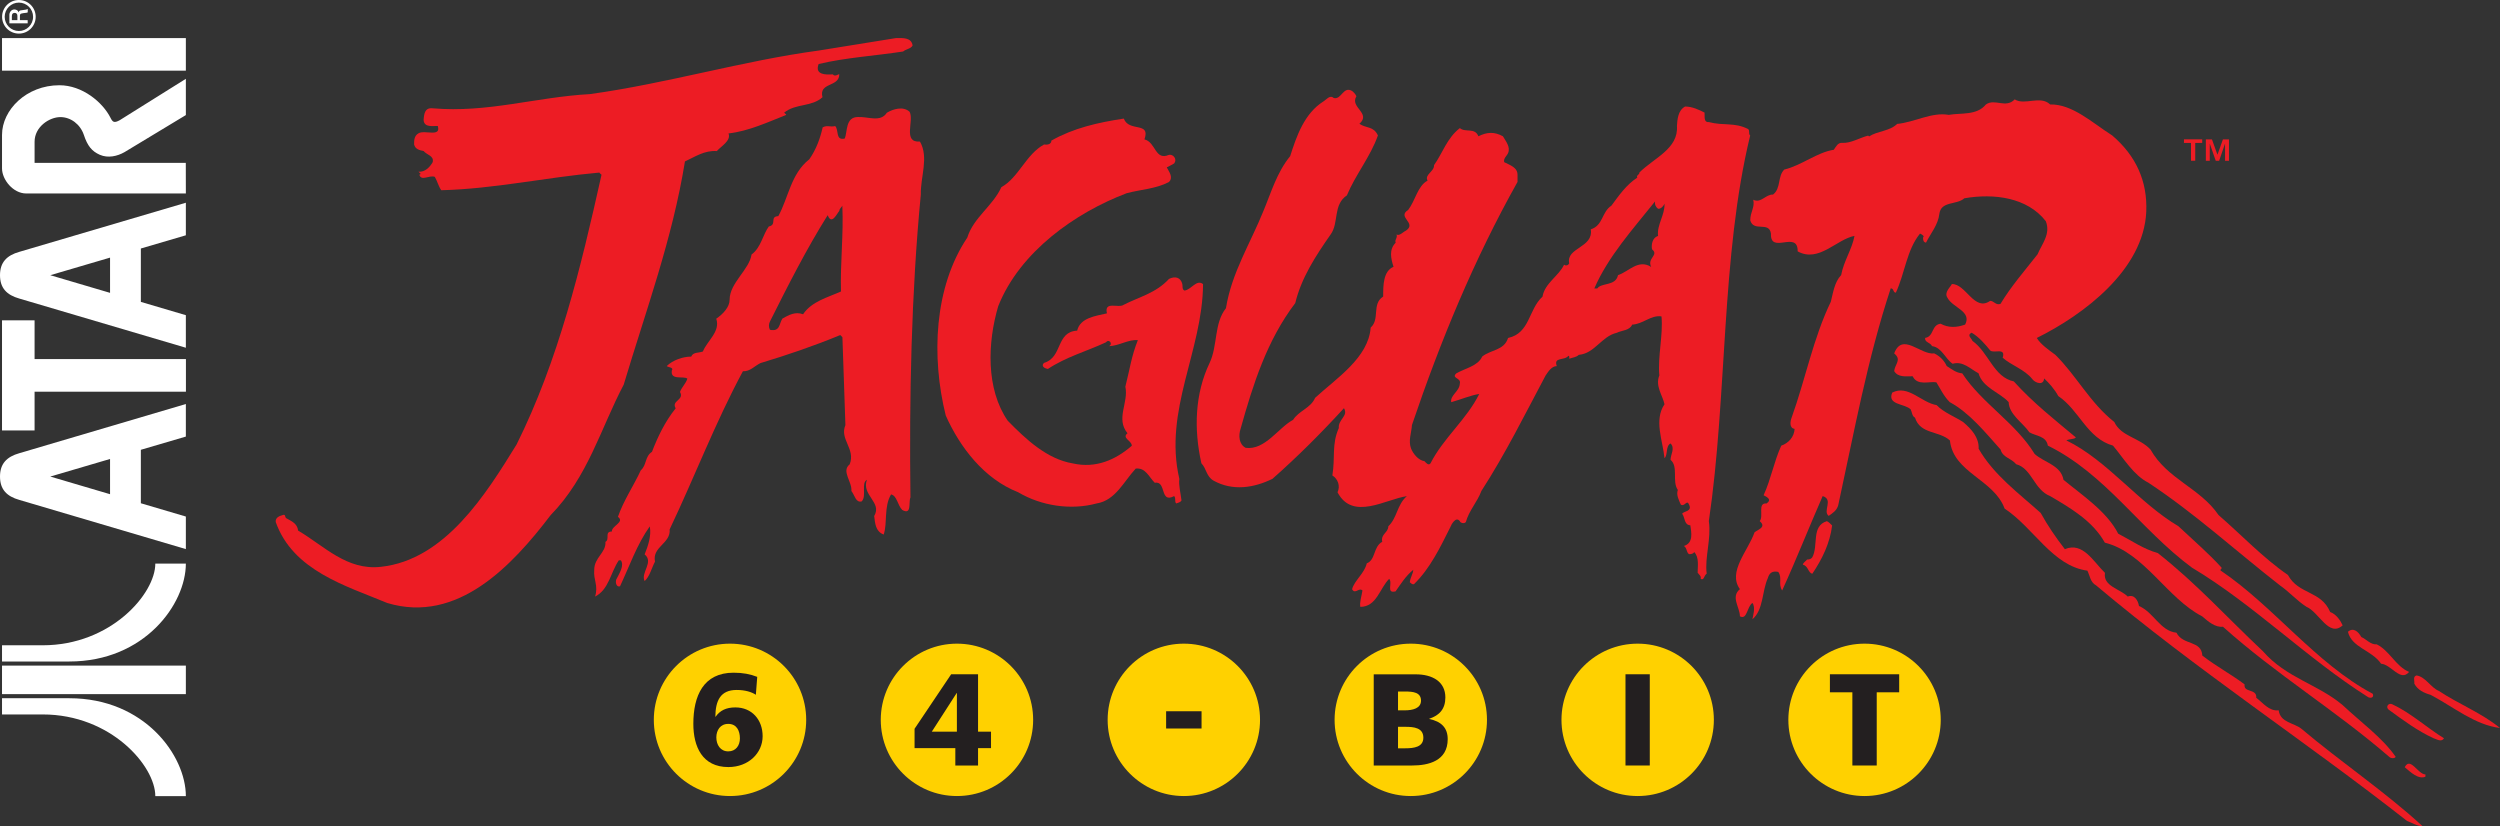 <?xml version="1.0" encoding="utf-8"?>
<!-- Generator: Adobe Illustrator 25.4.1, SVG Export Plug-In . SVG Version: 6.00 Build 0)  -->
<svg version="1.1" id="Layer_1" xmlns="http://www.w3.org/2000/svg" xmlns:xlink="http://www.w3.org/1999/xlink" x="0px" y="0px"
	 viewBox="0 0 3839 1268.7" style="enable-background:new 0 0 3839 1268.7;" xml:space="preserve">
<rect x="0" y="0" width="3839" height="1268.7" fill="#333333" stroke="none"/>
<style type="text/css">
	.st0{fill:#FFFFFF;}
	.st1{fill:#ED1C24;}
	.st2{fill-rule:evenodd;clip-rule:evenodd;fill:#FFD100;}
	.st3{fill:#231F20;}
	.st4{fill:url(#SVGID_1_);}
	.st5{opacity:0.72;fill:#18180E;enable-background:new    ;}
	.st6{fill:url(#SVGID_00000179622145656392366290000004839671166929259669_);}
	.st7{fill:url(#SVGID_00000004517813880647060410000004239321171499038129_);}
	.st8{fill:url(#SVGID_00000175294073198604067760000007145734110825757084_);}
	.st9{fill:url(#SVGID_00000174603054693566070230000007005841119191853728_);}
	.st10{fill:url(#SVGID_00000014601670975797876570000005789153871949726382_);}
	.st11{fill:url(#SVGID_00000183967407582186436560000004928660219942770324_);}
	.st12{fill:url(#SVGID_00000153676370881991359240000014161253541710242990_);}
	.st13{fill:url(#SVGID_00000138553330159731038850000009678365693646262934_);}
	.st14{fill:url(#SVGID_00000054975204959342026140000016887244267295827328_);}
</style>
<g>
	<rect x="3.1" y="1022.1" class="st0" width="282.3" height="43.8"/>
	<path class="st0" d="M3.1,1097.1v-24.9h103.4c115.5,0,178.9,88.3,178.9,150.3h-46.9c0-46.3-68.3-125.4-172.8-125.4"/>
	<path class="st0" d="M3.1,990.9v24.9h103.4c115.5,0,178.9-88.3,178.9-150.3h-46.9c0,46.3-68.3,125.4-172.8,125.4"/>
	<path class="st0" d="M216.3,690.7l69.1-20.3v-50L29.8,695.9C10.2,701.4,0,712.2,0,731.8c0,19.6,10.2,30.4,29.8,35.9l255.6,75.5v-50
		l-69.1-20.4 M169,758.9l-91.8-27.1l91.8-27L169,758.9z"/>
	<polyline class="st0" points="3.1,491.9 53.1,491.9 53.1,551.4 285.5,551.4 285.5,601.5 53.1,601.5 53.1,661 3.1,661 	"/>
	<path class="st0" d="M216.3,381.6l69.1-20.3v-50L29.8,386.7C10.2,392.2,0,403,0,422.6c0,19.6,10.2,30.4,29.8,35.9L285.4,534v-50
		l-69.1-20.4 M169,449.7l-91.8-27.1l91.8-27L169,449.7z"/>
	<path class="st0" d="M285.4,297.1H40.2c-20,0-37.1-21.2-37.1-38.5v-51.4c0-38.6,37.6-76.3,88.1-76.3c35.3,0,66.5,26.1,78.5,50
		c3.3,6.6,5.5,8.4,14.1,3.7l101.6-63.6v55.7l-94.2,56.9c-11,6.3-25.3,9.6-37.9,4.1c-12.5-5.5-19-13.9-24.5-30.4
		c-5.5-16.5-20.2-27.5-36.1-27.5c-16.7,0-39.6,14.7-39.6,37.9v32.4h232.2"/>
	<rect x="3.1" y="58.5" class="st0" width="282.3" height="50"/>
	<path class="st0" d="M29,0c14.3,0,25.8,11.5,25.8,25.8c0,14.3-11.5,25.8-25.8,25.8c-14.3,0-25.8-11.5-25.8-25.8
		C3.2,11.5,14.7,0,29,0 M29,47.6c12,0,21.8-9.7,21.8-21.8C50.8,13.8,41,4,29,4C17,4,7.2,13.8,7.2,25.8C7.2,37.9,17,47.6,29,47.6
		 M26.7,24.2c0-3.3-2.1-4.4-4.3-4.4c-2.7,0-4.2,1.7-4.2,5v6.1h8.5V24.2z M42.6,18.7c0,0,0,0.7-1.9,0.9C37,20,34,20.4,32.5,20.9
		c-0.9,0.3-1.9,1.1-1.9,3.2v6.8h11.9v4.9H14.4V22.7c0-4.2,3.3-8.2,7.7-8.2c1.7,0,5.8,1,6.2,4.4h0.1c0.4-1,1.4-2.6,2.9-2.9
		c2.1-0.3,3.9-0.5,8.3-1.2c2.3-0.4,3-1.1,3-1.1V18.7z"/>
	<path class="st1" d="M1757.4,214c17.9,4.6,15.9,33.1,37.7,23.8c6-1.3,13.2,6,7.9,13.2c-3.3,2-7.3,4-11.3,6
		c3.3,6.6,10.6,15.2,3.3,22.5c-19.9,10.6-43,11.3-64.9,17.2c-78.7,29.8-164.1,90-197.2,173.4c-16.5,55.6-19.2,127.1,14.6,176
		c27.8,28.4,60.2,58.9,99.9,65.5c35.1,8,65.5-5.3,90.6-27.1c0-7.9-15.9-11.9-6.6-19.2c-18.5-22.5,2-47-3.3-71.5
		c6.6-25.8,9.3-47,19.2-71.5c-14.6-1.3-28.4,8.6-44.3,9.3c6.6-3.3,0-11.9-4.6-6c-29.8,13.9-61.5,22.5-89.3,41c-4-0.6-11.3-3.9-6-9.3
		c29.1-8.6,17.9-47.6,51-49.6c4.6-19.8,28.4-22.5,45.7-26.5c-4.6-19.8,17.9-7.3,25.8-13.2c23.2-11.9,49.6-17.9,69.5-39.7
		c9.3-4.6,17.9-2.6,20.5,8c0.7,3.9-0.7,7.9,3.3,9.9c10.6-1.3,18.5-17.9,28.5-9.9c-0.7,102.6-60.9,193.9-36.4,299.1
		c-1.3,9.9,2,21.8,3.3,33.1c-2,3.3-5.3,3.3-8,4.6c-3.3-2.7,0-7.9-3.3-11.3c-22.5,11.9-11.3-23.8-29.8-20.5
		c-9.3-9.3-13.9-23.2-29.1-21.8c-18.5,19.8-31.1,49-60.2,53.6c-39,10.6-84.7,4-120.4-17.2c-52.3-20.5-89.3-68.8-111.2-117.8
		c-22.5-90.6-17.9-197.2,33.1-273.3c9.3-30.5,39-48.3,52.3-77.4c26.5-14.6,37.7-50.3,65.5-65.5c4.6,0.7,11.3,0,11.3-6
		c33.8-19.2,71.5-27.8,111.2-33.8C1733.6,203.4,1767.3,186.2,1757.4,214"/>
	<path class="st1" d="M2541.5,309.3c-34.4,43-72.1,84.7-93.3,133.7h4.6c6-9.3,28.4-3.3,31.8-20.5c16.5-5.3,31.1-25.1,50.9-12.6
		c-6.6-13.9,12.6-17.9,1.3-27.1c-1.3-7.3,0.7-17.9,9.3-20.5c-2-17.2,10.6-31.8,9.9-49.6c-0.7,2.6-5.3,8.6-9.9,7.9
		C2542.8,317.9,2540.8,314.6,2541.5,309.3 M2082.9,147.8c-10.6,17.2,23.2,25.8,4.6,42.3c10.6,7.3,21.8,3.3,28.4,17.9
		c-11.3,32.4-34.4,60.2-47.6,92c-21.8,14.6-11.9,42.4-25.1,60.2c-23.1,33.1-45,66.8-54.2,105.2c-43.7,57.6-64.9,125-84,193.2
		c-3.3,9.9-2.7,23.8,7.9,29.1c29.8,3.9,50.3-31.1,72.8-43c8.6-13.9,27.1-17.9,33.8-33.8c32.4-29.8,82-61.5,85.3-107.9
		c14.6-12.6,1.3-36.4,19.2-47.6c0-17.2,0-39,15.9-45.7c-4-12.6-7.3-26.5,3.3-37c-2-4.6,3.3-7.3,1.3-12.6c4.6,2.7,9.9-3.9,14.6-6
		c17.2-11.9-14.6-20.5,3.3-31.7c11.2-14.6,14.5-37.1,29.8-45c-5.3-9.3,10.6-13.9,9.9-23.8c13.2-18.5,19.9-41.7,39.7-56.9
		c7.9,7.3,23.2-1.3,28.4,12.6c13.2-6.6,24.5-7.3,37.7,0c4.6,7.9,11.9,16.5,7.9,25.8c-2,4.6-7.3,7.9-6,13.9
		c8.6,4.6,21.2,7.9,20.5,20.5v9.9c-66.8,119.1-118.4,244.2-162.1,373.2c-0.7,11.9-6,24.5-1.3,36.4c3.3,8,11.2,17.9,20.5,19.2
		c2.7,2.7,6,7.3,9.3,3.3c19.8-39,55.6-67.5,74.8-106.5c-13.2,2-28.4,8.6-43,12.6c-2-10.6,12.6-16.5,13.2-28.4
		c2.7-9.3-13.9-8-5.3-15.9c13.9-7.9,33.1-11.2,39.7-25.8c13.2-10.6,33.7-9.2,39.7-28.5c33.8-7.3,31.1-43.7,52.9-63.5
		c3.3-20.5,25.1-31.7,33.1-49c2.6,2,6,1.3,7.9-2c-5.3-24.5,37.7-23.8,33.1-52.3c19.2-6,16.5-26.5,31.7-36.4
		c11.3-15.2,22.5-31.8,39.7-43c-2-3.9,3.9-4.6,3.3-7.9c22.5-22.5,60.2-36.4,57.6-71.5c0.7-9.3,1.3-23.8,12.6-29.8
		c11.2,0,21.8,5.3,29.8,9.3c0.7,5.3-2,15.2,6.6,14.6c23.2,6,39,0,60.2,10.6c3.3,2.6,0,7.3,3.3,9.9c-45,185.3-35,399.7-63.5,592.2
		c4,27.1-6.6,56.2-3.3,80.7c-4.6,3.3-4,11.2-9.3,7.9c1.3-4-2.6-6.6-4.6-9.3c0-9.3,2.6-23.8-5.3-31.8c-1.3,2.7-4.6,3.3-7.9,3.3
		c-4.6-3.3-2.7-9.3-7.9-12.6c15.2-4.6,11.3-21.2,9.9-31.7c-9.9-0.7-7.9-11.9-12.6-17.9c2.7-4,15.9-3.3,10.6-13.9
		c-3.3-8.6-6.6,3.9-12.6,0c-3.3-7.3-7.3-15.2-4.6-22.5c-9.3-13.2,1.3-35.8-11.2-46.3c0-8,7.3-17.9,0-25.1c-7.9,4-4,18.5-9.3,22.5
		c-2.6-27.1-16.5-58.3,0-82.7c-2.6-13.2-14.6-27.8-7.9-44.3c-2.7-29.1,6-62.2,3.3-90.6c-15.9-2.6-28.5,11.9-45,12.6
		c-4,9.3-15.9,8.6-23.8,12.6c-23.2,5.3-33.8,31.8-58.2,33.8c-4,4-9.9,4-14.6,6c0-1.3,0.6-4-1.3-4.6c-6,8-23.2,1.3-17.9,15.9
		c-7.9,0-13.2,8.6-17.2,14.5c-31.7,59.6-61.5,119.8-98.6,177.3c-6,16.5-19.2,30.4-23.8,47.6c-2.7,3.3-8.6,1.3-9.3-1.3
		c-6-8-13.2,5.3-14.6,9.3c-15.2,30.4-31.1,63.5-55.6,87.3c-2.7,1.3-4.6-1.3-6.6-2.7c0.7-7.3,5.3-13.9,5.3-19.2
		c-11.9,9.9-19.2,21.8-27.1,33.1c-15.2,3.9-4-13.2-9.9-19.2c-14.6,14.6-19.2,43-44.3,43c-1.3-7.3,2-16.5,3.3-25.1
		c-5.3-5.3-11.3,6.6-15.9-2c3.3-13.2,19.2-24.5,22.5-39.7c13.9-5.3,9.9-25.8,23.8-33.1c-2.7-11.9,9.3-13.9,9.3-23.8
		c13.9-13.2,13.2-33.1,28.5-46.3c-32.4,4.6-83.4,38.4-106.5-6c4.6-9.3,0.7-20.5-7.9-25.8c4.6-27.8-1.3-47.6,9.9-72.8
		c-1.3-13.2,15.2-18.5,7.9-30.5c-33.8,37-71.5,74.8-109.8,108.5c-28.4,13.9-60.9,19.2-90.6,2.7c-11.2-6.6-10.6-18.5-18.5-26.5
		c-11.9-52.9-9.9-107.2,12.6-154.2c12.6-26.5,6.6-60.9,25.1-84c8.6-54.3,37.7-99.9,57.6-149.5c11.9-28.4,20.5-58.9,41-84
		c9.9-31.1,21.8-65.5,51-84c4.6-2.7,9.9-10.6,15.9-5.3c11.9,3.3,14.6-19.2,28.4-10.6C2078.9,141.9,2081.6,144.6,2082.9,147.8"/>
	<path class="st1" d="M1401.4,69.8c-2.7,5.3-9.9,5.3-14.6,9.3c-43,6.6-88,9.3-129.7,19.2c-6.6,17.2,11.9,16.5,21.8,15.9
		c3.3,4.6,9.3-1.3,9.9,0c0,19.9-31.8,11.9-25.8,35.1c-16.5,15.2-41.7,9.3-58.9,23.8c1.3,1.3,2.7,2,3.3,3.3
		c-28.5,11.3-58.2,25.1-88.7,28.5c4.6,11.2-12.6,20.5-17.9,27.1c-19.2-1.3-33.1,8.6-49,15.9c-19.2,119.1-60.2,229.6-94,342.7
		C922.3,658,903.1,732.1,845.6,791c-58.9,77.4-142.9,167.4-250.8,135c-63.5-26.4-144.9-49.6-171.4-124.4c-0.7-6.6,5.3-9.3,10.6-10.6
		c4.6-2,3.3,2.7,5.3,4.6c7.9,4.6,17.2,7.9,18.5,19.2c40.4,23.8,74.8,61.5,127.1,55.6c98.6-10.6,161.5-111.8,208.4-187.9
		c64.2-129,98.6-271.3,130.4-414.2c-1.3-1.3-2.7-2-3.3-3.3c-82.1,7.3-161.5,25.1-242.8,27.1c-4.6-6.6-6-13.9-9.9-20.5
		c-8.6-3.3-20.5,7.3-23.8-3.3c4.6-1.3-0.7-3.3-1.3-4.6c9.9,0.7,17.2-6.6,21.8-14.6c2.6-9.9-9.3-11.3-13.9-17.2
		c-6.6-1.3-12.6-2.7-14.6-9.9c0-6.6,0-13.2,6.6-17.2c9.3-6,35.1,6.6,29.8-11.3c-5.9-0.6-21.2,3.3-21.8-9.3c0.7-9.9,2-19.2,13.9-17.9
		c84.7,7.3,158.1-17.2,241.5-21.8c119.8-16.6,233.6-51,351.3-66.9c39.7-6.6,79.4-12.6,119.1-19.2
		C1386.2,58.5,1399.4,57.2,1401.4,69.8"/>
	<path class="st1" d="M1293.5,315.9c-1.3,2.6-4.6,4.6-4.6,7.9c-4,4.6-11.9,22.5-17.9,6.6c-33.1,52.9-60.9,107.9-88.7,163.4
		c-2,4-2,8.6,0,12.6c15.9,3.3,13.9-9.3,19.2-17.2c9.3-5.3,19.8-11.2,31.7-6.6c13.2-19.8,37.7-25.8,58.2-35
		C1290.2,402.6,1295.5,360.9,1293.5,315.9 M1396.8,171.7c7.3,13.9-11.2,47.6,15.9,45.7c13.9,24.5,0.7,53.6,1.3,81.4
		c-14.6,150.9-17.9,313-15.9,465.1c-3.3,6.6,2.6,27.8-12.6,19.2c-7.3-7.3-7.9-21.8-17.2-23.9c-11.3,19.2-5.3,43.7-11.3,61.6
		c-12.6-4.6-13.2-17.2-14.6-28.4c12.6-21.2-19.8-31.8-11.2-55.6c-9.3,5.3,0,24.5-7.9,33.1c-9.3,2.6-10.6-9.3-15.9-15.9
		c1.3-14.5-15.9-30.4-2.6-41c9.3-23.8-15.9-38.4-6.6-60.2c-1.3-43-3.3-93.9-4.6-135l-3.3-3.3c-39.7,16.5-82.7,31.1-122.4,43
		c-8.6,3.9-15.9,13.2-27.1,12.6c-42.4,78.7-74.1,162.1-112.5,242.8c2,21.8-27.2,26.5-22.5,49.6c-5.3,9.9-7.9,22.5-15.9,29.8
		c-6.6-12.6,14.6-29.1,0-41c5.3-13.2,10.6-28.4,7.9-43c-19.8,27.8-31.1,60.9-45.7,92c-6.6,2-7.9-8.6-4.6-12.6
		c3.9-7.9,11.2-19.2,6-27.2h-3.3c-12.6,18.6-15.2,45-36.4,55.6c5.3-17.2-2.7-25.1-1.3-41c0-19.2,18.5-26.5,17.2-43
		c7.3-4-2-15.9,9.9-15.9c-0.7-8.6,20.5-14.5,9.3-22.5c8.6-25.1,24.5-48.3,35.1-71.5c9.3-7.9,6-21.2,17.2-28.4
		c8.6-22.5,19.9-46.3,36.4-66.8c-7.3-11.9,13.9-12.6,6.6-25.1c2.6-7.3,9.3-13.2,11.3-20.5c-6-4.6-26.5,3.3-23.8-12.6
		c3.3-4.6-5.3-4.6-7.9-6.6c9.3-9.3,25.1-14.6,37.7-14.6c2.7-7.3,11.9-5.3,17.9-7.9c6.6-16.5,27.1-30.4,20.5-50.3
		c10.6-7.3,20.5-17.9,20.5-29.1c0-25.8,30.4-46.3,33.7-69.5c14.6-10.6,17.2-30.4,26.5-43c13.2-2.7,0.6-15.2,14.6-15.9
		c15.9-29.1,19.2-64.9,47.6-87.3c10.6-15.2,16.6-31.8,20.5-49c7.3-3.9,11.2,0,19.2-2c6,6,0,22.5,14.6,19.2
		c4.6-9.9,0.6-33.1,20.5-33.1c15.9-0.7,34.4,8.6,44.3-6.6C1371,167.7,1386.8,162.4,1396.8,171.7"/>
	<path class="st1" d="M3148.2,160.4c34.4-0.7,64.9,28.4,95.3,47.6c36.4,31.1,54.3,70.1,52.3,117.1c-4,89.3-96,158.1-168.1,193.9
		c6,9.9,18.5,18.5,28.4,25.8c31.8,31.1,53.6,74.1,90.6,103.2c10.6,22.5,38.4,23.8,55.6,42.3c25.8,45.7,76.1,58.9,104.5,100.6
		c34.4,29.8,68.8,66.2,106.5,92c16.5,30.4,51,23.8,64.9,56.9c9.3,3.3,15.9,13.2,19.2,20.5c-21.2,19.2-36.4-20.5-55.6-28.5
		c-14.6-9.3-25.8-22.5-41-33.1c-69.5-54.3-129.7-109.8-201.8-157.5c-22.5-11.3-37.7-37.1-54.3-56.9c-39.7-11.2-51.6-54.3-84-76.1
		c-5.3-9.9-13.9-19.9-21.8-27.1c-0.6,11.3-13.2,7.3-17.9,1.3c-11.9-15.2-32.4-21.2-45.7-33.1c5.3-16.5-13.9-5.9-19.2-11.2
		c-7.9-9.9-17.9-21.2-28.5-27.2c-7.9,4,0,8.6,1.3,12.6c25.1,17.9,32.4,55.6,63.5,62.2c29.8,33.1,62.9,58.9,95.3,86
		c-2.7,3.3-9.9,2-14.6,4.6c62.9,30.5,111.2,95.9,172,131.7c23.2,21.8,47,42.3,66.2,63.5c1.3,2-2.7,2.7-1.3,4.6
		c81.4,54.9,146.2,142.9,233.6,189.3c2.7,6.6-4.6,7.3-7.9,4.6c-94-59.5-174.7-141.6-270-198.5c-79.4-58.9-132.3-143.6-221-187.2
		c-2.7-15.2-18.5-14.5-28.4-20.5c-9.9-14.6-31.1-27.1-31.8-46.3c-13.9-15.2-39.7-21.8-46.3-44.3c-12.6-6.6-23.8-19.2-39.7-14.6
		c-11.2-7.3-16.5-25.1-31.7-27.1c-2.7-6-11.3-5.3-10.6-12.6c13.9-2,9.3-19.9,23.8-21.8c11.9,6.6,25.1,6,37.7,1.3
		c10.6-20.5-19.2-25.8-27.1-41c-6-8.6,5.3-17.2,6.6-21.2c21.8-0.6,34.4,43,58.9,25.8c6,0,8.6,7.3,15.9,4.6
		c15.9-26.5,37.1-50.9,56.9-76.1c6.6-15.9,20.5-31.1,12.6-50.9c-28.4-36.4-79.4-43-125-35.1c-11.9,10.6-35.7,3.9-38.4,23.8
		c-2,17.2-13.2,29.8-20.5,44.3c-4-0.6-4.6-3.9-4.6-7.9c3.3-2-2.7-5.3-4.6-6c-20.5,25.1-23.2,60.9-37.1,90.7c-4.6,0-2.7-6.6-7.9-6.6
		c-35.7,107.9-56.2,221-80.7,333.5c-2.6,7.9-7.9,11.2-14.5,15.9c-9.9-7.3,7.9-25.1-9.3-30.4c-21.2,48.3-40.4,97.3-62.2,144.9
		c-6.6-9.9,0.7-19.2-6-28.5c-9.3-2-13.9,2-15.9,9.3c-9.3,20.5-6.6,49-23.8,63.5c0.7-4.6,5.3-18.5,0-25.1c-8.6,6-7.9,26.5-19.2,20.5
		c0-13.9-14.5-29.8,0-41.7c-19.2-26.5,12.6-58.9,22.5-87.3c6-4.6,18.5-8,7.9-17.2c6.6-7.3-4-28.4,10.6-27.1c8.6-6,0.6-9.9-4.6-12.6
		c11.3-24.5,15.9-51.6,27.1-76.1c11.2-4,19.8-13.2,20.5-25.8c-8.6-1.3-6.6-11.9-4.6-17.2c21.2-58.9,33.1-121.8,60.2-178
		c3.3-12.6,5.3-29.8,15.9-41c4-21.8,16.5-39,20.5-60.2c-27.8,5.3-54.9,41.7-87.3,23.8c0.6-33.1-42.4,5.3-41-27.1
		c-2.7-19.8-26.5-2-31.8-20.5c0-13.2,7.3-19.8,4.6-31.7c11.9,6,19.2-8.6,30.4-7.9c12.6-9.9,6.6-27.8,17.2-38.4
		c27.1-6.6,50.3-26.5,76.1-30.4c3.3-4.6,6-11.3,13.2-10.6c13.2,0.7,26.5-7.9,39.7-11.2c0,0.6,0.7,0.6,1.3,1.3
		c13.2-8.6,31.7-7.9,43-19.2c27.1-2.6,52.9-18.5,79.4-13.9c17.9-3.3,43,1.3,56.9-15.9c13.9-9.9,30.4,6.6,44.3-7.9
		C3109.2,162.4,3133,145.9,3148.2,160.4"/>
	<path class="st1" d="M2989.4,562.1c7.3,4.6,14.6,10.6,23.8,11.2c29.8,45.7,82.1,76.1,111.2,123.8c14.6,13.2,40.4,17.2,44.3,39.7
		c29.8,24.5,66.8,49,84,82.7c20.5,10.6,39,23.8,60.9,29.8c60.2,47.6,105.9,98.6,161.4,150.8c35.7,41,84,50.3,122.4,82.7
		c26.5,25.1,61.5,50.3,81.4,79.4c-1.3,2.7-7.3,2.7-9.9,0c-82.7-71.5-173.4-126.4-255.4-199.8c-11.9,1.3-22.5-7.9-31.8-15.9
		c-54.2-27.8-88.7-97.9-149.5-113.2c-18.5-33.1-52.3-52.9-84-71.5c-25.1-9.9-27.8-42.4-52.3-49c-7.3-9.3-20.5-9.9-23.8-22.5
		c-23.8-26.5-47.6-56.3-78.1-72.8c-9.3-9.3-13.9-19.8-20.5-30.4c-10.6-2-29.1,6-36.4-9.3c-10.6,0-22.5,2-28.4-8
		c1.3-11.2,11.9-17.2,0-27.1c12.6-33.1,40.4,2.7,61.5,0C2978.8,546.8,2985.4,553.4,2989.4,562.1"/>
	<path class="st1" d="M3014.6,648.1c13.2,11.2,24.5,23.8,23.8,41c23.2,40.4,62.2,68.8,95.3,98.6c10.6,19.2,23.2,37.7,37.1,55.6
		c27.8-11.9,44.3,19.9,61.6,36.4c-3.3,20.5,23.1,24.5,35,36.4c9.9-4,15.9,5.9,17.2,14.5c22.5,9.3,32.4,38.4,57.6,41
		c9.9,19.8,38.4,11.3,39.7,35.1c21.2,16.5,45,29.1,64.9,44.3c-2,13.2,19.2,6,17.9,20.5c9.9,7.3,19.9,21.2,34.4,19.2
		c2.6,19.2,23.8,19.2,35.1,28.5c60.2,50.9,128.4,96.6,185.9,149.5c-8.6,0-15.9-5.3-23.8-8c-156.8-123.1-322.9-231.6-477.7-361.9
		c-8.6-4.6-9.3-14.5-13.2-22.5c-53.6-7.3-82.1-65.5-127.1-95.3c-16.5-45-78.7-54.9-84-104.6c-16.5-15.2-45.7-9.3-53.6-35.1
		c-4.6-2-4.6-8.6-6.6-12.6c-9.3-9.2-36.4-6.6-28.4-25.8c24.5-12.6,44.3,15.2,68.2,19.2C2984.8,633.5,3001.3,639.5,3014.6,648.1"/>
	<path class="st1" d="M2813.4,806.9c-3.3,27.1-15.2,51.6-30.4,74.1c-6.6-1.3-6-11.9-14.6-13.9c0.7-3.3,4.6-5.3,6.6-7.9
		c3.3,0,6-0.7,7.9-3.3c9.9-17.9-2-48.3,22.5-55.6C2808.1,801.6,2810.8,804.2,2813.4,806.9"/>
	<path class="st1" d="M3626,978.2c7.9,3.3,13.9,11.9,23.8,11.3c19.9,9.9,29.1,33.8,49.6,42.3c-13.2,15.9-27.1-11.3-43-12.6
		c-14.6-21.2-45-24.5-50.9-49C3613.4,963,3621.3,969.6,3626,978.2"/>
	<path class="st1" d="M3745.1,1061c31.1,20.5,65.5,33.8,93.9,56.9c-38.4-4.6-71.5-32.4-106.5-50.9c-9.9-2.7-19.8-7.3-25.1-17.2
		c0.7-4.6-2.7-10.6,3.3-12.6C3724.5,1039.1,3732.5,1055.7,3745.1,1061"/>
	<path class="st1" d="M3753,1133.7c-4,6.6-11.2,1.3-15.9,0c-24.5-11.2-47-27.8-69.5-44.3c-4.6-4.6,0.7-10.6,6-7.9
		C3702,1094.7,3727.2,1117.9,3753,1133.7"/>
	<path class="st1" d="M3724.5,1192.7c-10.6,4.6-22.5-6.6-31.8-14.6c8.6-16.6,19.9,10.6,31.8,11.2V1192.7"/>
	<path class="st1" d="M3364.5,219.5v27.3h6.5v-27.3h10.7v-5.5h-28v5.5H3364.5z M3387.3,214.1v32.8h6v-26.5l9.2,26.5h5.2l9.1-26.5
		v26.5h6v-32.8h-9.3l-8.4,23.5l-8.4-23.5H3387.3z"/>
	<g>
		<path class="st2" d="M1238,1105.4c0,64.6-52.4,117-117,117c-64.6,0-117-52.4-117-117s52.4-117,117-117
			C1185.6,988.4,1238,1040.8,1238,1105.4"/>
		<path class="st3" d="M1100,1132.3c0-10.8,6-20.7,18.3-20.7c13,0,17.9,10.6,17.9,22.3c0,10.8-6.2,19.9-17.9,19.9
			C1106.2,1153.8,1100,1143.7,1100,1132.3z M1162.8,1039.4c-10.6-4.2-22.1-6.4-36.3-6.4c-46.4,0-61.8,35.5-61.8,78.5
			c0,35.1,13.8,66.4,53.8,66.4c30.9,0,52.6-21.5,52.6-47.4c0-25.1-16.3-44.2-41.9-44.2c-14.1,0-23.7,4.8-30.3,14.3h-0.4
			c0.2-24.7,7.8-41.1,32.7-41.1c13.6,0,23.5,3.4,29.5,7.4L1162.8,1039.4z"/>
	</g>
	<g>
		<path class="st2" d="M1586.5,1105.4c0,64.6-52.4,117-117,117c-64.6,0-117-52.4-117-117s52.4-117,117-117
			C1534.1,988.4,1586.5,1040.8,1586.5,1105.4"/>
		<path class="st3" d="M1469.4,1123.5h-38.5l38.1-59.2h0.4V1123.5z M1467,1175.5h34.9v-26.7h19.9v-25.3h-19.9v-88.1h-41.3
			l-56.2,83.7v29.7h62.6V1175.5z"/>
	</g>
	<g>
		<path class="st2" d="M1934.9,1105.4c0,64.6-52.4,117-117,117c-64.6,0-117-52.4-117-117s52.4-117,117-117
			C1882.5,988.4,1934.9,1040.8,1934.9,1105.4"/>
		<rect x="1790.7" y="1092.2" class="st3" width="54.4" height="26.5"/>
	</g>
	<g>
		<path class="st2" d="M2283.4,1105.4c0,64.6-52.4,117-117,117c-64.6,0-117-52.4-117-117s52.4-117,117-117
			C2230.9,988.4,2283.4,1040.8,2283.4,1105.4"/>
		<path class="st3" d="M2146.8,1061.9h10.8c12.4,0,24.5,1.2,24.5,14c0,11.8-12.6,14.9-24.9,14.9h-10.4V1061.9z M2146.8,1116.1h11.4
			c12.8,0,27.5,1.4,27.5,16.7c0,14.3-14.2,16.3-27.9,16.3h-11V1116.1z M2109.5,1175.5h59c25.1,0,54.6-7,54.6-40.5
			c0-17.1-9.6-27.1-28.3-30.9v-0.4c15.7-5.2,24.7-15.1,24.7-32.7c0-24.1-19.5-35.5-45.6-35.5h-64.4V1175.5z"/>
	</g>
	<g>
		<path class="st2" d="M2631.8,1105.4c0,64.6-52.4,117-117,117c-64.6,0-117-52.4-117-117s52.4-117,117-117
			C2579.4,988.4,2631.8,1040.8,2631.8,1105.4"/>
		<rect x="2496.1" y="1035.4" class="st3" width="37.3" height="140.1"/>
	</g>
	<g>
		<path class="st2" d="M2980.2,1105.4c0,64.6-52.4,117-117,117c-64.6,0-117-52.4-117-117s52.4-117,117-117
			C2927.8,988.4,2980.2,1040.8,2980.2,1105.4"/>
		<polygon class="st3" points="2844.5,1175.5 2881.9,1175.5 2881.9,1063.1 2916.4,1063.1 2916.4,1035.4 2810,1035.4 2810,1063.1 
			2844.5,1063.1 		"/>
	</g>
</g>
</svg>
